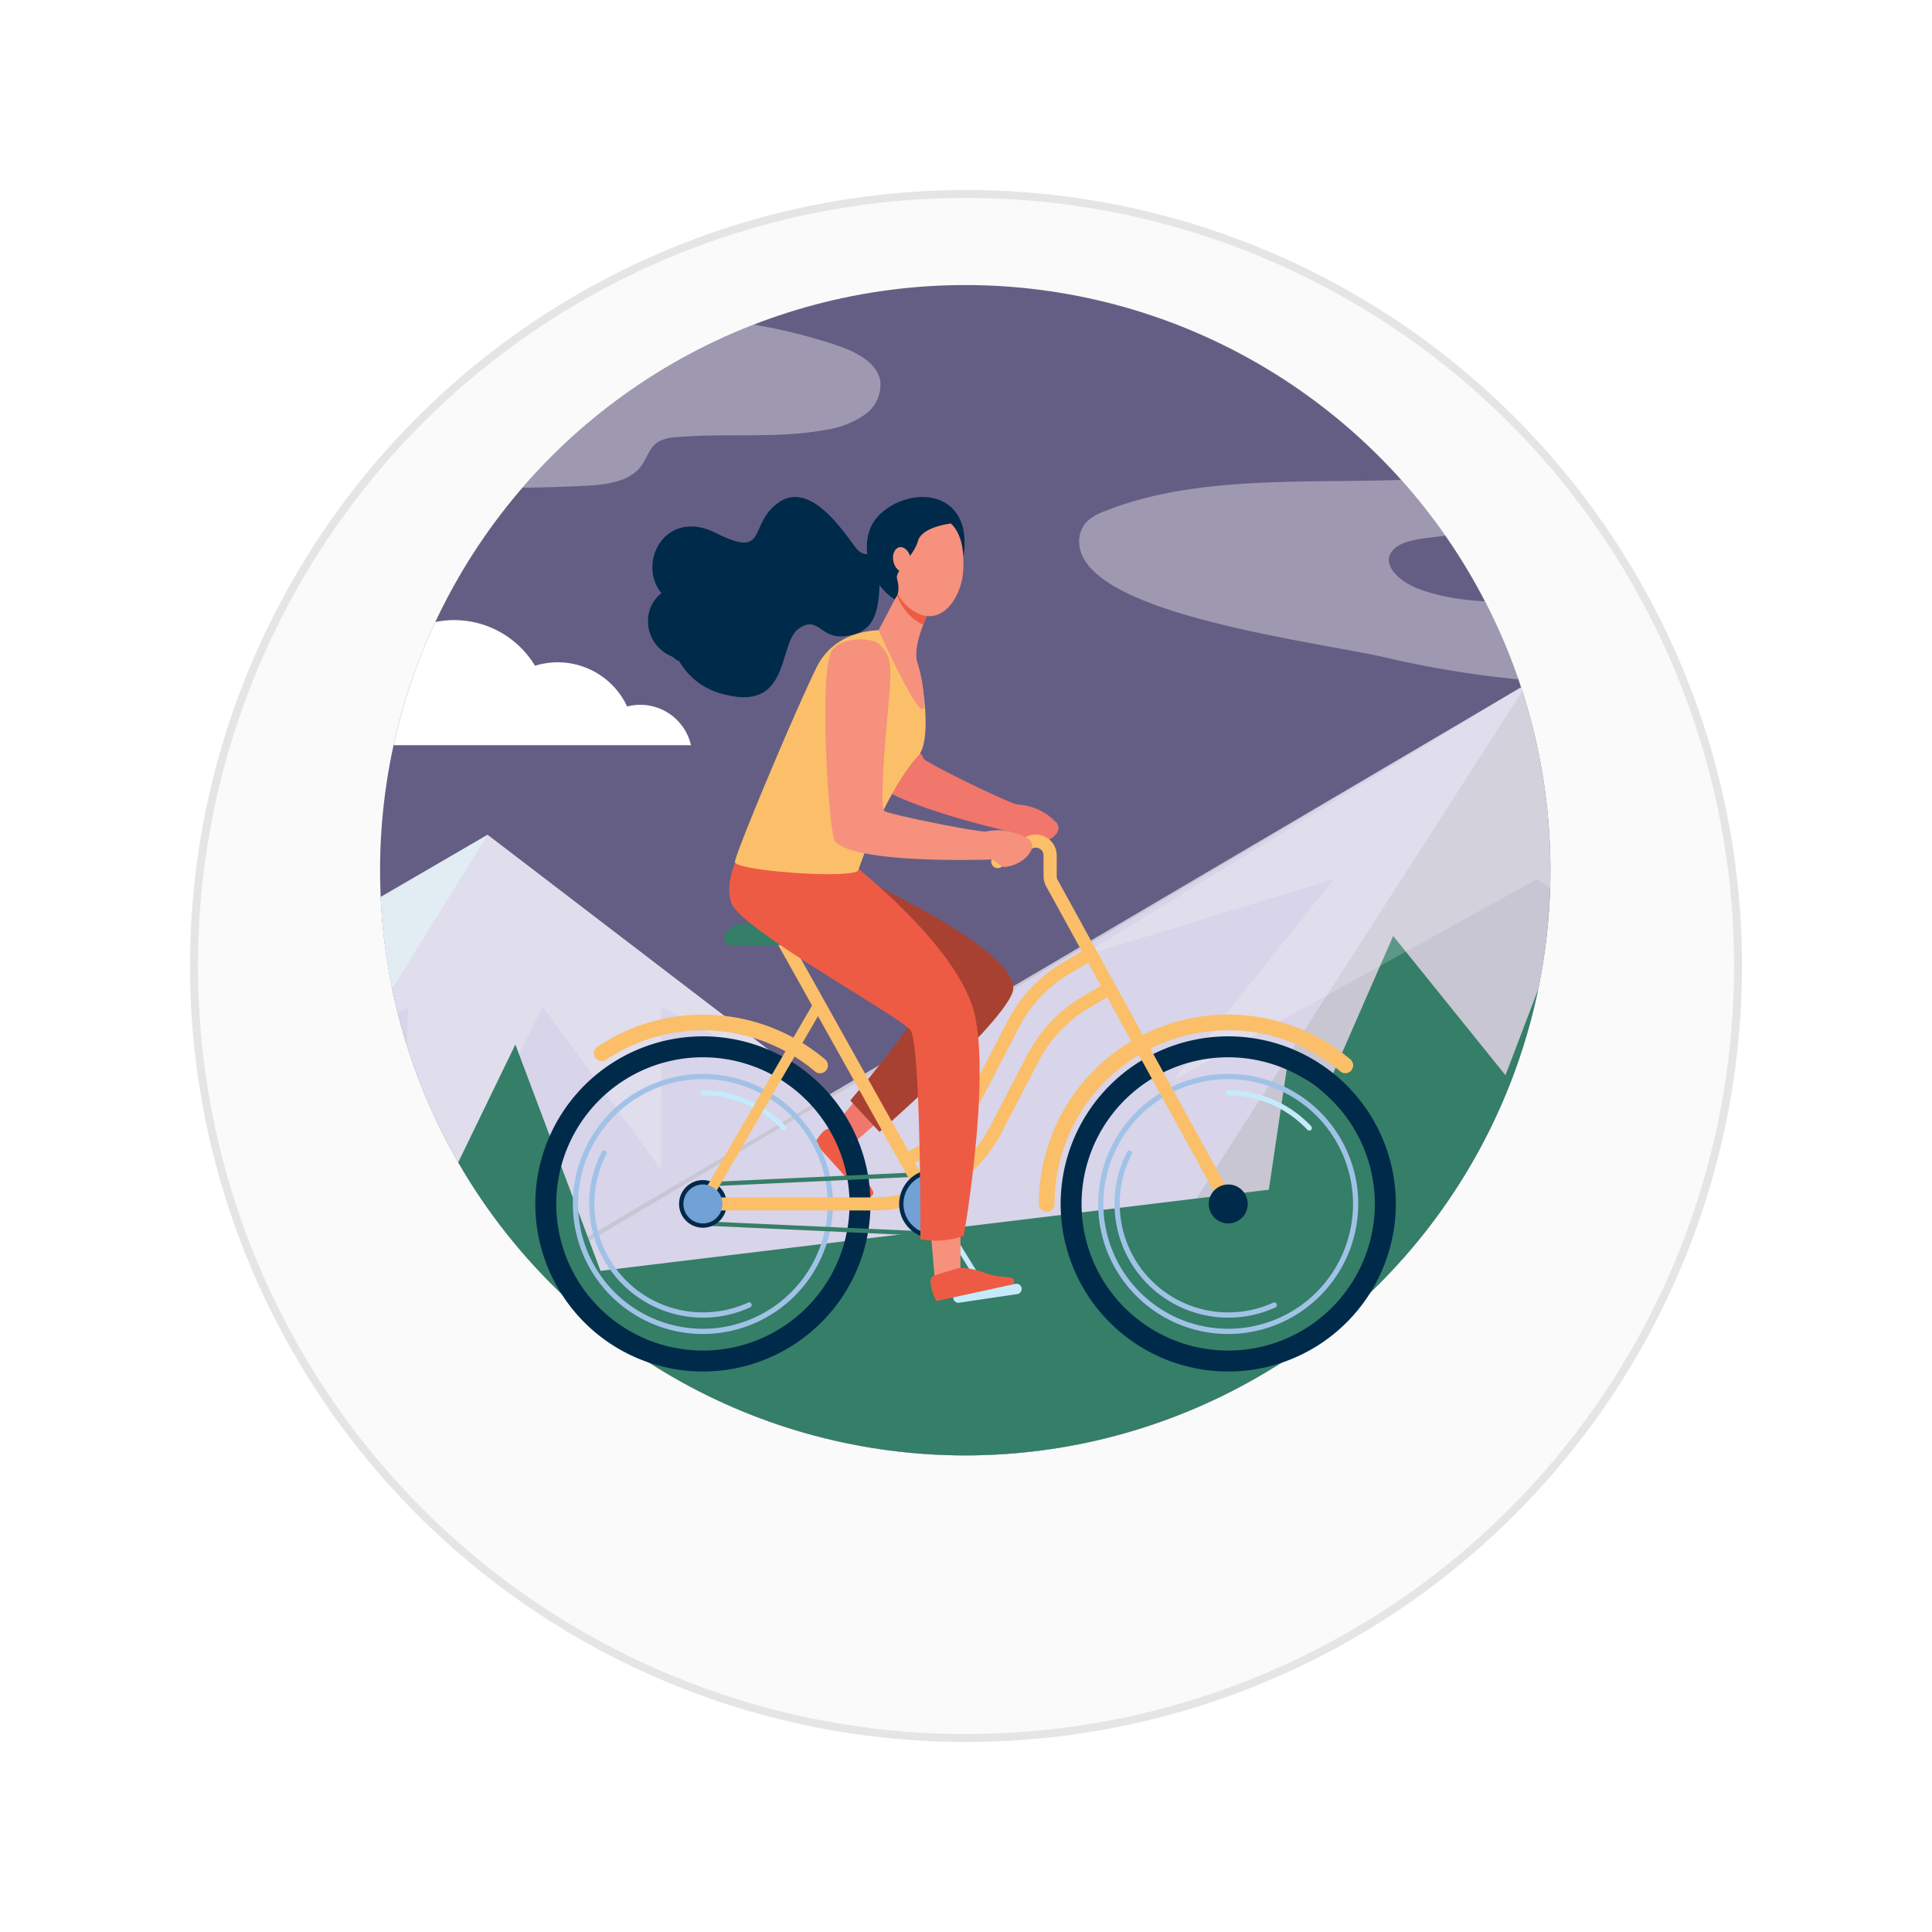 <?xml version="1.0" encoding="UTF-8"?> <svg xmlns="http://www.w3.org/2000/svg" xmlns:xlink="http://www.w3.org/1999/xlink" width="244" height="244" viewBox="0 0 244 244"><defs><filter id="a" x="0" y="0" width="244" height="244"><feOffset dy="13"></feOffset><feGaussianBlur stdDeviation="8" result="b"></feGaussianBlur><feFlood flood-opacity="0.082"></feFlood><feComposite operator="in" in2="b"></feComposite><feComposite in="SourceGraphic"></feComposite></filter><clipPath id="c"><circle cx="73.904" cy="73.904" r="73.904" fill="none"></circle></clipPath><clipPath id="d"><path d="M326.105,358.75s25.615,7.458,42.4-18.959c8.379-13.187,18.1-33.444-27.95-83.566-9.275-10.1-20.245-51.114-66.113-64.716s-111.471-31.865-119.708-11.034-14.369,23.069-31.211,24.439-61.867,33.618-68.318,56.008,23.292,41.9,21.141,52.544S53.272,346.749,62.664,356.36c1.86,1.9,7.1,4.02,14.431,4.02,32.176,0,91.7-.622,91.7-.622Z" transform="translate(-54.29 -171.05)" fill="none"></path></clipPath></defs><g transform="translate(24 11)"><g transform="matrix(1, 0, 0, 1, -24, -11)" filter="url(#a)"><g transform="translate(24 11)" fill="#fafafa" stroke="#e5e5e5" stroke-width="1"><circle cx="98" cy="98" r="98" stroke="none"></circle><circle cx="98" cy="98" r="97.5" fill="none"></circle></g></g><g transform="translate(24 25)"><g clip-path="url(#c)"><g transform="translate(-55.986 -39.156)"><path d="M326.105,358.75s25.615,7.458,42.4-18.959c8.379-13.187,18.1-33.444-27.95-83.566-9.275-10.1-20.245-51.114-66.113-64.716s-111.471-31.865-119.708-11.034-14.369,23.069-31.211,24.439-61.867,33.618-68.318,56.008,23.292,41.9,21.141,52.544S53.272,346.749,62.664,356.36c1.86,1.9,7.1,4.02,14.431,4.02,32.176,0,91.7-.622,91.7-.622Z" transform="translate(-54.29 -171.05)" fill="#655e84"></path><g clip-path="url(#d)"><g transform="translate(-24.245 36.108)"><path d="M128.619,258.332l74.47,56.971L42.12,352.477s1.866-12.172,2.986-17.791c1.136-5.679-3.915-13.1-10.3-21.821Z" transform="translate(-34.802 -185.854)" fill="#d8d4e9"></path><path d="M42.219,323.884c2.283,4.071,3.51,7.692,2.889,10.795-.667,3.335-1.594,8.975-2.239,13.012-.266,2.115-.55,3.785-.746,4.782L97.5,339.684,83.468,331.1l45.153-72.768-93.814,54.53C38.685,314.9,40.959,319.024,42.219,323.884Z" transform="translate(-34.801 -185.854)" fill="#dbe9f0"></path><path d="M163.853,291.679l-21.681-11.637v20.62l-14.949-20.62-18.3,36.923,1.289-36.923L91.517,292.413l5.809-12.371-28.3,8.936,51.239-30.646Z" transform="translate(-26.448 -185.854)" fill="#fff" opacity="0.2" style="isolation:isolate"></path><path d="M270.2,356.487,389.13,345.154l-88.195-63.426L252.635,243,64.538,353.729Z" transform="translate(-27.544 -189.595)" fill="#c8c6d3"></path><path d="M66.734,353.167l167.237-.063L201.01,322.521,252.1,243Z" transform="translate(-27.008 -189.595)" fill="#d8d4e9"></path><path d="M304.627,323.033l-35.193-67.458L264,276.952l-8.077-11.268-4.985,11.437L236.1,248.857l-16.049,42.151-14.183-17.586-8.661,19.815-4.728-3.384-5.626,37.981,31.422-.1Z" transform="translate(2.313 -188.166)" fill="#357e68"></path><path d="M241.627,345.242l-9.017-33.748-89.948,10.927-10.756-28.59L119.23,319.966l-9.1-34.658-6.687,9.756-7.253-26.8L85.824,291.4l-16.6-70L35.683,338.456l82.028,9.726h39.438Z" transform="translate(-34.587 -194.869)" fill="#357e68"></path><g transform="translate(168.294 53.41)"><path d="M271.529,278.8l-28.863-8.4,1.711,8.4-16.258-11.122-45.924,25.387,20.253-25.387-32.37,9.942L226.882,243Z" transform="translate(-170.077 -243.005)" fill="#fff" opacity="0.2" style="isolation:isolate"></path></g><path d="M272.423,270.573a3.978,3.978,0,0,1,4.862-2.952,5.854,5.854,0,0,1,7.033-3.105,7.2,7.2,0,0,1,12.934,1.258,4.942,4.942,0,0,1,7.343,4.318h0a4.7,4.7,0,0,1-.024.479Z" transform="translate(23.199 -185.195)" fill="#fff"></path><path d="M301.039,256.18c-4.184.073-9.219.249-13.4.328-7.9.139-15.825.279-23.7-.223a53.322,53.322,0,0,1-12.958-2.1c-2.468-.8-4.784-1.891-7.324-2.539-4.465-1.141-9.285-.836-13.975-1.021a129.227,129.227,0,0,1-21.324-3.221c-10.8-2.256-37.4-5.633-38.083-14.183a3.663,3.663,0,0,1,.936-2.817,6.235,6.235,0,0,1,2.275-1.335c12.534-5,27.481-3.264,41.5-4.138a35.576,35.576,0,0,0,10.465-1.885c3.776-1.451,7.069-4.023,11.265-4.23,2.95-.144,6.857.586,8.125-1.505a4.477,4.477,0,0,0,.389-1.671c.407-2.438,5.636-4.017,8.44-4.844,9.786,3.25,14.741,8,21.416,13.261a15.468,15.468,0,0,0-2.239.351c-2.688.644-4.94,2.14-7.62,2.8a26.227,26.227,0,0,1-6.421.488l-23.44-.144a14.741,14.741,0,0,0-4.367.408,23.672,23.672,0,0,0-3.665,1.814c-4.02,2.025-9.093,2.058-13.787,2.766-1.493.224-3.133.622-3.844,1.671-1.189,1.748,1.061,3.748,3.329,4.621,9.108,3.5,20.322.1,30.015,2.453,2.593.628,5,1.652,7.522,2.427,8.284,2.544,17.5,2.32,26.354,1.591,5.513-.454,11.041-1.089,16.565-1.331,2.591,3.732,4.816,7.4,6.779,10.824Z" transform="translate(-1.74 -197.456)" fill="#fff" opacity="0.37" style="isolation:isolate"></path><path d="M92.379,221.1c3.419-.307,6.881-.011,10.31-.264a31.7,31.7,0,0,0,10.627-2.681,14.417,14.417,0,0,1,2.823-1.091,16.487,16.487,0,0,1,4.106-.065,22.874,22.874,0,0,0,7.9-1.094c.853-.277,1.805-.735,1.946-1.558.179-1.05-1.062-1.8-2.15-2.161s-2.39-.8-2.624-1.845c-.1-.468.036-1-.239-1.4a1.775,1.775,0,0,0-.855-.556,34.538,34.538,0,0,0-11.427-2.139c-.526-.02-1.064-.016-1.607,0a128.866,128.866,0,0,1,19.894-6.019c.442,0,.883-.011,1.325-.024,5.2-.144,10.793-.613,15.234,1.884a2.659,2.659,0,0,1,1.347,1.335c.468,1.473-1.576,2.479-3.194,2.861-.249,1.021,1.211,1.6,2.331,1.784a69.033,69.033,0,0,1,10.626,2.613c2.448.812,5.165,2.115,5.649,4.463a4.623,4.623,0,0,1-2.054,4.425,11.914,11.914,0,0,1-5.037,1.879c-6.117,1.091-12.441.342-18.644.887a5.028,5.028,0,0,0-2.364.631c-1.065.709-1.351,2.039-2.1,3.036-1.479,1.979-4.444,2.341-7.05,2.472q-8.707.437-17.427.131a15.773,15.773,0,0,0-4.367.238,24.191,24.191,0,0,0-4.166,1.815,32.8,32.8,0,0,1-9.03,2.32,18.849,18.849,0,0,1-.054-11.072C92.187,221.628,92.279,221.36,92.379,221.1Z" transform="translate(-21.01 -200.074)" fill="#fff" opacity="0.37" style="isolation:isolate"></path><path d="M141.307,252.334a6.575,6.575,0,0,0-8.062-4.889,9.68,9.68,0,0,0-11.638-5.142,11.925,11.925,0,0,0-21.418,2.084,8.184,8.184,0,0,0-12.161,7.149c0,.267.015.532.04.794Z" transform="translate(-21.81 -191.174)" fill="#fff"></path></g></g></g></g><g transform="translate(19.608 26.767)"><path d="M149.191,227.887c-1.587,3.7.895,9.076,4.958,9.849a5.3,5.3,0,0,0,6.121-3.592c1.428-4.342.882-7.734-1.549-9.29C155.582,222.847,150.5,224.832,149.191,227.887Z" transform="translate(-106.838 -224.038)" fill="#002a4a"></path><g transform="translate(49.972 89.282)"><path d="M162.332,307.42a.327.327,0,0,1-.281-.157l-6.782-10.954a.331.331,0,0,1,.562-.348l6.782,10.954a.331.331,0,0,1-.281.505Z" transform="translate(-155.22 -295.804)" fill="#c5eafa"></path></g><g transform="translate(66.344 68.117)"><path d="M189.546,321.122a21.165,21.165,0,1,1,21.166-21.164A21.188,21.188,0,0,1,189.546,321.122Zm0-39.686a18.52,18.52,0,1,0,18.516,18.522,18.538,18.538,0,0,0-18.516-18.522Z" transform="translate(-168.38 -278.792)" fill="#002a4a"></path></g><g transform="translate(71.085 72.864)"><path d="M188.613,315.451a16.422,16.422,0,1,1,16.423-16.422A16.443,16.443,0,0,1,188.613,315.451Zm0-32.188a15.764,15.764,0,1,0,15.763,15.764A15.783,15.783,0,0,0,188.613,283.263Z" transform="translate(-172.191 -282.607)" fill="#a1c2e7"></path></g><g transform="translate(73.148 82.54)"><path d="M188.211,311.489a14.377,14.377,0,0,1-14.362-14.362,14.189,14.189,0,0,1,1.584-6.563.329.329,0,0,1,.443-.143h0a.332.332,0,0,1,.143.445,13.551,13.551,0,0,0-1.51,6.26,13.707,13.707,0,0,0,19.394,12.465.331.331,0,0,1,.277.6A14.256,14.256,0,0,1,188.211,311.489Z" transform="translate(-173.849 -290.385)" fill="#a1c2e7"></path></g><g transform="translate(87.177 74.92)"><path d="M195.7,289.362a.327.327,0,0,1-.241-.1,13.748,13.748,0,0,0-10-4.336.331.331,0,0,1-.331-.331h0a.331.331,0,0,1,.331-.331h0a14.421,14.421,0,0,1,10.481,4.545.332.332,0,0,1-.016.468h0A.33.33,0,0,1,195.7,289.362Z" transform="translate(-185.126 -284.26)" fill="#c5eafa"></path></g><g transform="translate(63.599 65.375)"><path d="M167.169,301.488a1,1,0,0,1-1-1,23.905,23.905,0,0,1,39.343-18.252.992.992,0,1,1-1.283,1.514,21.921,21.921,0,0,0-36.076,16.738A1,1,0,0,1,167.169,301.488Z" transform="translate(-166.174 -276.588)" fill="#fbbf69"></path></g><path d="M151.021,288.119l-4.051,3.508s-1.361.149-1.866-.561a2.286,2.286,0,0,1-.392-1.493l3.783-4.521Z" transform="translate(-107.815 -209.146)" fill="#f1766c"></path><path d="M148.136,290.122c.872-.342,0,0,1.009,3.1.931,2.04,1.953,2.871,1.6,3.286a2.171,2.171,0,0,1-.832.587l-6.483-7.132s1.428-2.54,2.115-1.564C148.574,290.966,148.136,290.122,148.136,290.122Z" transform="translate(-108.126 -208.383)" fill="#ee5b44"></path><path d="M147.271,261.4s23.111,10.05,23.111,15.687c0,3.337-16.9,18.155-16.9,18.155l-3.692-3.969s9.206-10.812,8.818-12.158-22.1-10.219-22.818-12.369,3.007-5.9,3.007-5.9Z" transform="translate(-110.013 -215.054)" fill="#a84131"></path><g transform="translate(0 68.117)"><path d="M136.217,321.122a21.165,21.165,0,1,1,21.166-21.164A21.189,21.189,0,0,1,136.217,321.122Zm0-39.686a18.52,18.52,0,1,0,18.52,18.52,18.538,18.538,0,0,0-18.52-18.52Z" transform="translate(-115.053 -278.792)" fill="#002a4a"></path></g><g transform="translate(4.741 72.864)"><path d="M135.286,315.451a16.422,16.422,0,1,1,16.422-16.422A16.442,16.442,0,0,1,135.286,315.451Zm0-32.188a15.764,15.764,0,1,0,15.764,15.764A15.782,15.782,0,0,0,135.286,283.263Z" transform="translate(-118.864 -282.607)" fill="#a1c2e7"></path></g><g transform="translate(6.803 82.54)"><path d="M134.883,311.489a14.377,14.377,0,0,1-14.362-14.362,14.2,14.2,0,0,1,1.584-6.563.331.331,0,1,1,.588.3,13.535,13.535,0,0,0-1.51,6.26,13.707,13.707,0,0,0,19.394,12.465.33.33,0,0,1,.275.6A14.241,14.241,0,0,1,134.883,311.489Z" transform="translate(-120.521 -290.385)" fill="#a1c2e7"></path></g><g transform="translate(20.834 74.92)"><path d="M142.371,289.362a.327.327,0,0,1-.241-.1,13.753,13.753,0,0,0-10-4.336.331.331,0,0,1-.331-.331h0a.331.331,0,0,1,.331-.331h0a14.417,14.417,0,0,1,10.483,4.545.332.332,0,0,1-.015.468h0A.336.336,0,0,1,142.371,289.362Z" transform="translate(-131.799 -284.26)" fill="#c5eafa"></path></g><g transform="translate(7.414 65.378)"><path d="M149.558,283.992a.99.99,0,0,1-.641-.235,21.927,21.927,0,0,0-26.361-1.473.992.992,0,1,1-1.106-1.647,23.911,23.911,0,0,1,28.75,1.606,1,1,0,0,1,.116,1.4A.985.985,0,0,1,149.558,283.992Z" transform="translate(-121.012 -276.59)" fill="#fbbf69"></path></g><g transform="translate(20.889 85.2)"><path d="M132.118,294.42a.274.274,0,0,1-.012-.547l29.14-1.35a.273.273,0,0,1,.286.259v0a.273.273,0,0,1-.261.286h0l-29.14,1.35Z" transform="translate(-131.844 -292.523)" fill="#357e68"></path></g><g transform="translate(20.891 91.469)"><path d="M161.672,299.459h-.012l-29.553-1.35a.275.275,0,0,1-.261-.286.28.28,0,0,1,.286-.261l29.555,1.35a.275.275,0,0,1,.261.286h0A.273.273,0,0,1,161.672,299.459Z" transform="translate(-131.845 -297.562)" fill="#357e68"></path></g><path d="M132.654,299.4a3.008,3.008,0,1,1,3.008-3.008A3.009,3.009,0,0,1,132.654,299.4Z" transform="translate(-111.491 -207.112)" fill="#002a4a"></path><g transform="translate(46.025 56.896)"><path d="M152.875,297.35a.827.827,0,0,1-.317-1.591,16.734,16.734,0,0,0,8.46-7.748l4.673-8.992a18.365,18.365,0,0,1,6.967-7.353l3.017-1.779a.827.827,0,1,1,.84,1.424L173.5,273.09a16.689,16.689,0,0,0-6.345,6.691l-4.663,8.985a18.4,18.4,0,0,1-9.3,8.515A.816.816,0,0,1,152.875,297.35Z" transform="translate(-152.047 -269.772)" fill="#fbbf69"></path></g><g transform="translate(30.131 54.567)"><path d="M158.34,302.163a.824.824,0,0,1-.723-.423l-18.242-32.618a.823.823,0,0,1,1.438-.8l18.241,32.619a.821.821,0,0,1-.714,1.223Z" transform="translate(-139.273 -267.901)" fill="#fbbf69"></path></g><g transform="translate(20.336 61.207)"><path d="M153.687,302.14H132.226a.825.825,0,0,1-.827-.825v0a.826.826,0,0,1,.825-.827h21.463a16.672,16.672,0,0,0,14.836-9.01l4.672-8.992a18.356,18.356,0,0,1,6.967-7.353l3.016-1.779a.827.827,0,0,1,.841,1.424L181,276.555a16.7,16.7,0,0,0-6.345,6.691l-4.674,8.992A18.308,18.308,0,0,1,153.687,302.14Z" transform="translate(-131.399 -273.237)" fill="#fbbf69"></path></g><g transform="translate(20.502 63.399)"><path d="M132.194,301.544a.661.661,0,0,1-.571-.994l14.645-25.221a.661.661,0,1,1,1.143.664l-14.645,25.221A.662.662,0,0,1,132.194,301.544Z" transform="translate(-131.533 -274.999)" fill="#fbbf69"></path></g><path d="M156.341,301.016a4.354,4.354,0,1,1,4.354-4.354A4.362,4.362,0,0,1,156.341,301.016Z" transform="translate(-106.038 -207.376)" fill="#002a4a"></path><path d="M130.087,296.288a2.459,2.459,0,0,0,2.46,2.46h0a2.459,2.459,0,0,0,2.461-2.458h0a2.46,2.46,0,0,0-4.92,0Z" transform="translate(-111.383 -207.004)" fill="#72a1d6"></path><path d="M152.425,296.551a3.81,3.81,0,0,0,3.809,3.809h0a3.809,3.809,0,1,0-3.811-3.812Z" transform="translate(-105.931 -207.269)" fill="#72a1d6"></path><g transform="translate(52.785 99.374)"><path d="M158.141,306.308a.659.659,0,0,1-.1-1.311l7.275-1.075a.659.659,0,1,1,.188,1.3l-7.275,1.075A.59.59,0,0,1,158.141,306.308Z" transform="translate(-157.482 -303.916)" fill="#c5eafa"></path></g><path d="M136.784,267.295h6.449a.871.871,0,0,1,.871.871V269.2a.87.87,0,0,1-.871.871H135.09a.871.871,0,0,1-.785-1.235A2.773,2.773,0,0,1,136.784,267.295Z" transform="translate(-110.373 -213.481)" fill="#357e68"></path><path d="M159.014,296.906v7.689s-.659,1.2-1.529,1.2a6.453,6.453,0,0,1-1.713-.27l-.848-10.168Z" transform="translate(-105.321 -206.631)" fill="#f5917d"></path><path d="M158.868,302.3a8.658,8.658,0,0,1,3.309.7c2.145.658,3.373.294,3.51.817s-.075.555-.075.555l-9.7,2.115s-1.442-2.844-.3-3.207C158.124,302.475,158.868,302.3,158.868,302.3Z" transform="translate(-105.261 -204.937)" fill="#ee5b44"></path><path d="M149.675,261.213s14.237,10.853,16.111,19.728-1.431,27.722-1.431,27.722a10.575,10.575,0,0,1-5.474.442s.071-24.633-1.253-26.4-21.661-12.843-22.652-16.15,1.555-6.945,1.555-6.945Z" transform="translate(-110.246 -215.357)" fill="#ee5b44"></path><path d="M172.719,261.87a7.193,7.193,0,0,0-4.964-2.379c-.7.047-11.753-5.35-11.881-5.791-.309-1.067-3.558-3.031-1.921-7.559s.449-5.25-.36-6.732c-.692-1.265-.7-2.364-1.956-.387-2.42,3.811-3.235,15.936-2.737,16.874,1.866,3.483,18.247,7.106,18.546,7.185.4.1.9,1.213,1.3,1.317a4.7,4.7,0,0,0,2.613-.287C171.63,263.994,173.458,263.13,172.719,261.87Z" transform="translate(-106.825 -220.646)" fill="#f1766c"></path><g transform="translate(31.215 41.166)"><path d="M140.419,258.6a.3.3,0,0,1-.066-.007.272.272,0,0,1-.2-.33h0c.138-.572.249-.927.249-.942a.275.275,0,0,1,.526.157h0s-.1.357-.24.913A.271.271,0,0,1,140.419,258.6Z" transform="translate(-140.144 -257.129)" fill="#ec473a"></path></g><path d="M154.791,237.6a7.8,7.8,0,0,1,3.638,4.409c.827,2.977,1.682,9.659,0,11.464-2.647,2.84-5.671,9.046-7.527,14.382-.421,1.207-15.763.091-15.588-1.033.249-1.582,7.589-19,10.29-24.516S154.791,237.6,154.791,237.6Z" transform="translate(-110.108 -220.74)" fill="#fbbf69"></path><path d="M156.539,235.675s-2.537,4.775-1.709,7.14a17.164,17.164,0,0,1,.809,5.214c0,3.307-5.74-9.41-5.74-9.41l2.81-5.35Z" transform="translate(-106.548 -221.786)" fill="#f5917d"></path><path d="M151.777,234.164a6.572,6.572,0,0,0,2.422,3.269,5.286,5.286,0,0,0,.871.5,22.365,22.365,0,0,1,1.006-2.253l-3.829-2.414Z" transform="translate(-106.089 -221.787)" fill="#ee5b44"></path><g transform="translate(57.576 42.627)"><path d="M191.265,305.786a.828.828,0,0,1-.725-.429L168.27,264.838a2.673,2.673,0,0,1-.325-1.269v-2.628a.98.98,0,0,0-1.484-.841l-3.877,2.326a.826.826,0,0,1-1.133-.281v0a.829.829,0,0,1,.284-1.135l3.878-2.326a2.634,2.634,0,0,1,3.99,2.258v2.628a.982.982,0,0,0,.124.473l22.269,40.519a.833.833,0,0,1-.73,1.227Z" transform="translate(-161.333 -258.303)" fill="#fbbf69"></path></g><path d="M183.416,296.288a2.459,2.459,0,0,0,2.46,2.46h0a2.459,2.459,0,0,0,2.461-2.458h0a2.459,2.459,0,0,0-2.46-2.46h0a2.459,2.459,0,0,0-2.46,2.46Z" transform="translate(-98.366 -207.004)" fill="#002a4a"></path><path d="M170.273,263.795a7.192,7.192,0,0,0-5.4-1.049c-.671.224-12.721-2.208-12.958-2.605-.567-.955.2-9.543.637-14.338s-.04-5.416-1.2-6.646c-.988-1.05-5.529-1-6.244,1.228-1.38,4.3-.109,22.858.615,23.638,2.693,2.9,19.449,2.273,19.759,2.273.413,0,1.177.947,1.59.947a4.708,4.708,0,0,0,2.453-.937C169.754,266.125,171.306,264.829,170.273,263.795Z" transform="translate(-107.867 -220.511)" fill="#f5917d"></path><path d="M152.741,230.462c-1.33-1.672-5.583-8.517-9.655-5.788s-1.244,7.321-8.049,3.9c-6.3-3.169-10.009,3.72-6.843,7.615a4.44,4.44,0,0,0-1.325,1.671,4.8,4.8,0,0,0,2.547,6.279c.393.179.591.534,1,.61a8.831,8.831,0,0,0,5.994,4.283c8.074,1.974,6.533-6.512,9.082-8.335s2.707,1.341,5.972.912,4.528-2.264,4.247-9.047l-.17-1.784a1.847,1.847,0,0,1-2.611-.086A1.823,1.823,0,0,1,152.741,230.462Z" transform="translate(-112.261 -224.039)" fill="#002a4a"></path><path d="M155.054,225.842a5.421,5.421,0,0,0-3.141,1.922c-1.244,1.617-1.742,7.56,1.923,10.1s6.234-1.59,6.469-4.789S160.056,225.558,155.054,225.842Z" transform="translate(-106.28 -223.603)" fill="#f5917d"></path><path d="M150.026,231.982c-.1-3.044.5-5.239,2.8-5.972s4.3-1.493,5.892.754l.391.31s-3.757.386-4.267,2.229-2.9,3.786-2.646,4.728c.5,1.85-.175,2.42-.175,2.42l-.33-.32A5.277,5.277,0,0,1,150.026,231.982Z" transform="translate(-106.519 -223.739)" fill="#002a4a"></path><path d="M153.593,230.521c.163.863-.2,1.643-.8,1.742s-1.229-.519-1.393-1.382.2-1.642.8-1.742S153.43,229.658,153.593,230.521Z" transform="translate(-106.192 -222.797)" fill="#f5917d"></path></g></g></g></svg> 
